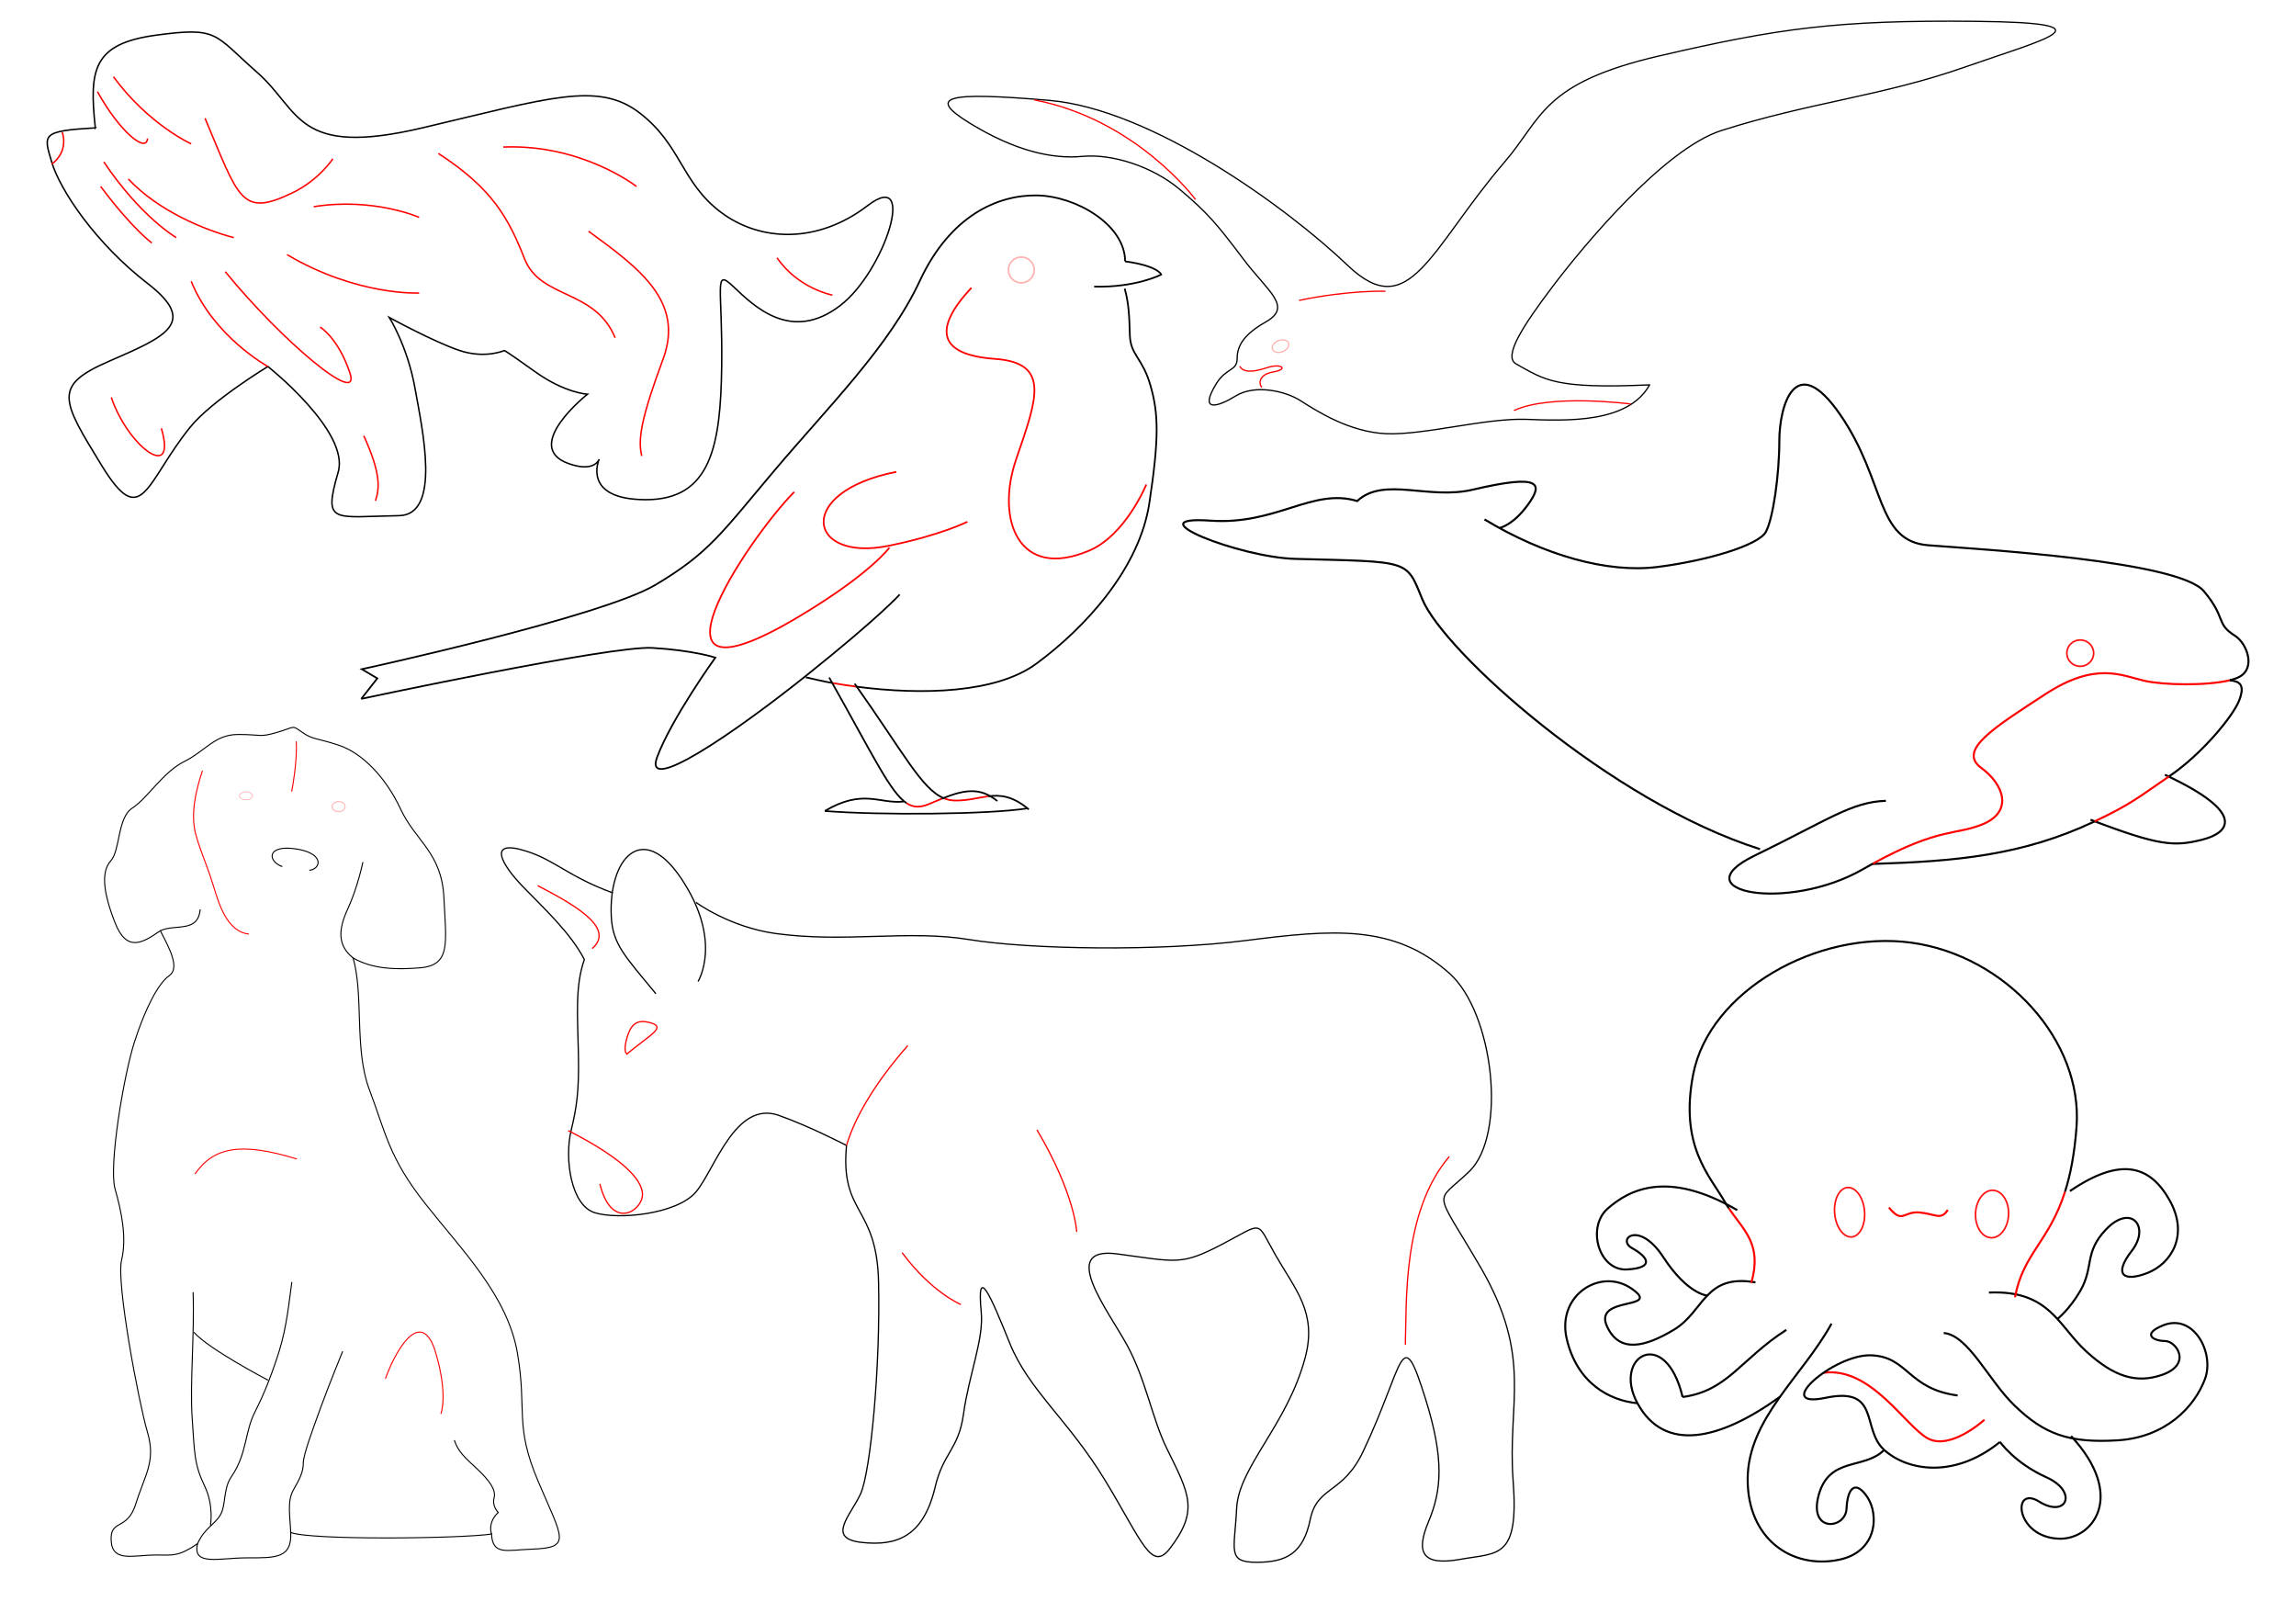 <?xml version="1.0" encoding="UTF-8" standalone="no"?>
<!-- Created with Inkscape (http://www.inkscape.org/) -->

<svg
   width="297mm"
   height="210mm"
   viewBox="0 0 297 210"
   version="1.1"
   id="svg5"
   inkscape:version="1.1 (c68e22c387, 2021-05-23)"
   sodipodi:docname="animals3.svg"
   xmlns:inkscape="http://www.inkscape.org/namespaces/inkscape"
   xmlns:sodipodi="http://sodipodi.sourceforge.net/DTD/sodipodi-0.dtd"
   xmlns="http://www.w3.org/2000/svg"
   xmlns:svg="http://www.w3.org/2000/svg">
  <sodipodi:namedview
     id="namedview7"
     pagecolor="#ffffff"
     bordercolor="#666666"
     borderopacity="1.0"
     inkscape:pageshadow="2"
     inkscape:pageopacity="0.0"
     inkscape:pagecheckerboard="0"
     inkscape:document-units="mm"
     showgrid="false"
     inkscape:zoom="0.49507648"
     inkscape:cx="607.98687"
     inkscape:cy="221.17795"
     inkscape:window-width="1920"
     inkscape:window-height="1017"
     inkscape:window-x="-8"
     inkscape:window-y="-8"
     inkscape:window-maximized="1"
     inkscape:current-layer="layer2"
     showguides="false" />
  <defs
     id="defs2" />
  <g
     inkscape:groupmode="layer"
     id="layer4"
     inkscape:label="Photo"
     style="display:inline" />
  <g
     inkscape:groupmode="layer"
     id="layer2"
     inkscape:label="Cut"
     style="display:inline">
    <g
       id="g124160"
       transform="rotate(5.285,-858.541,42.627)"
       inkscape:label="gOctopus">
      <path
         style="fill:none;stroke:#ff0000;stroke-width:0.265px;stroke-linecap:butt;stroke-linejoin:miter;stroke-opacity:1"
         d="m 250.113,54.111 c 2.004,2.004 1.871,0.267 4.008,0.267 2.138,0 2.806,0.802 3.607,-0.668"
         id="path6995" />
      <ellipse
         style="opacity:0.932;fill:none;fill-opacity:1;stroke:#ff0000;stroke-width:0.212;stroke-linecap:round;stroke-linejoin:round;stroke-miterlimit:4;stroke-dasharray:none"
         id="path6760"
         cx="260.468"
         cy="66.782"
         rx="2.138"
         ry="3.073"
         transform="rotate(-2.858)" />
      <ellipse
         style="opacity:0.932;fill:none;fill-opacity:1;stroke:#ff0000;stroke-width:0.212;stroke-linecap:round;stroke-linejoin:round;stroke-miterlimit:4;stroke-dasharray:none"
         id="path6758"
         cx="231.261"
         cy="98.176"
         rx="1.937"
         ry="3.207"
         transform="rotate(-10.315)" />
      <path
         style="fill:none;stroke:#000000;stroke-width:0.265px;stroke-linecap:butt;stroke-linejoin:miter;stroke-opacity:1"
         d="m 238.355,79.764 c -7.282,6.346 -14.229,8.618 -18.304,2.539 -3.84,-5.729 2.672,-10.421 5.745,-1.336"
         id="path6734"
         sodipodi:nodetypes="csc" />
      <path
         style="fill:none;stroke:#000000;stroke-width:0.265px;stroke-linecap:butt;stroke-linejoin:miter;stroke-opacity:1"
         d="m 238.355,71.079 c -5.612,4.409 -6.814,8.551 -12.559,9.887"
         id="path6732"
         sodipodi:nodetypes="cc" />
      <path
         style="fill:none;stroke:#ff0000;stroke-width:0.265px;stroke-linecap:butt;stroke-linejoin:miter;stroke-opacity:1"
         d="m 243.7,76.156 c 6.012,-1.336 11.089,5.879 14.162,7.215 3.073,1.336 7.081,-3.073 7.081,-3.073"
         id="path6730" />
      <path
         style="fill:none;stroke:#000000;stroke-width:0.265px;stroke-linecap:butt;stroke-linejoin:miter;stroke-opacity:1"
         d="m 261.202,77.492 c -6.547,-0.267 -6.814,-4.409 -11.624,-4.142 -4.81,0.267 -12.292,8.15 -5.344,6.012 6.948,-2.138 4.943,3.607 8.15,6.012 3.207,2.405 9.353,2.939 14.83,-2.405"
         id="path6728" />
      <path
         style="fill:none;stroke:#000000;stroke-width:0.265px;stroke-linecap:butt;stroke-linejoin:miter;stroke-opacity:1"
         d="m 244.101,69.743 c -3.073,7.081 -9.62,13.227 -8.952,20.976 0.668,7.749 6.767,11.138 12.693,9.353 4.877,-1.47 4.676,-6.28 2.939,-8.417 -1.737,-2.138 -2.672,-0.935 -2.539,1.737 0.134,2.672 -4.676,3.607 -3.741,-1.47 0.935,-5.077 5.612,-3.741 7.883,-6.547"
         id="path6726"
         sodipodi:nodetypes="csssssc" />
      <path
         style="fill:none;stroke:#000000;stroke-width:0.265px;stroke-linecap:butt;stroke-linejoin:miter;stroke-opacity:1"
         d="m 276.3,81.367 c 7.883,7.081 4.008,13.105 -0.334,13.361 -5.678,0.334 -6.747,-6.413 -3.006,-4.543 3.741,1.871 4.943,-1.737 0.668,-3.207 -4.275,-1.47 -6.413,-4.008 -6.413,-4.008"
         id="path6724"
         sodipodi:nodetypes="csssc" />
      <path
         style="fill:none;stroke:#000000;stroke-width:0.265px;stroke-linecap:butt;stroke-linejoin:miter;stroke-opacity:1"
         d="m 233.813,65.334 c -6.68,-0.534 -6.213,4.342 -9.954,7.081 -3.531,2.585 -6.698,3.658 -8.618,0.401 -2.298,-3.899 7.081,-2.739 2.672,-5.211 -4.223,-2.367 -9.553,1.737 -7.749,7.215 1.855,5.633 6.28,7.482 9.887,7.482"
         id="path6722"
         sodipodi:nodetypes="cssssc" />
      <path
         style="fill:none;stroke:#000000;stroke-width:0.265px;stroke-linecap:butt;stroke-linejoin:miter;stroke-opacity:1"
         d="m 230.606,56.249 c -9.486,-4.409 -14.162,-1.336 -16.701,1.336 -2.539,2.672 -0.401,8.15 3.207,7.616 3.607,-0.534 2.539,-1.871 0.401,-2.806 -2.138,-0.935 0.534,-3.741 4.142,0.802 3.607,4.543 6.146,4.409 6.146,4.409"
         id="path6720" />
      <path
         style="fill:none;stroke:#000000;stroke-width:0.265px;stroke-linecap:butt;stroke-linejoin:miter;stroke-opacity:1"
         d="m 264.008,63.864 c 7.749,-1.069 9.353,3.474 13.227,6.413 3.875,2.939 6.824,3.571 10.021,2.138 3.84,-1.722 1.47,-4.543 -2e-5,-4.409 -1.47,0.134 -3.14,-0.601 -0.401,-2.004 3.777,-1.935 6.948,2.939 6.012,6.413 -1.013,3.761 -4.409,8.016 -10.555,8.952 -6.146,0.935 -9.486,0.134 -13.762,-3.34 -3.594,-2.92 -6.68,-8.417 -9.887,-8.417"
         id="path5336"
         sodipodi:nodetypes="csssssssc" />
      <path
         style="fill:none;stroke:#000000;stroke-width:0.265px;stroke-linecap:butt;stroke-linejoin:miter;stroke-opacity:1"
         d="m 273.227,49.836 c 6.146,-5.077 10.021,-4.275 12.96,10e-7 2.939,4.275 0.935,8.15 -2.004,9.62 -2.939,1.47 -4.409,0.668 -2.271,-2.672 2.138,-3.34 -0.668,-6.146 -3.607,-2.405 -2.52,3.207 -1.069,4.943 -2.539,8.15 -1.158,2.527 -2.605,3.908 -2.605,3.908"
         id="path5334"
         sodipodi:nodetypes="csssssc" />
      <path
         id="path2988"
         style="fill:none;stroke:#ff0000;stroke-width:1px;stroke-linecap:butt;stroke-linejoin:miter;stroke-opacity:1"
         d="m 977.544,369.892 c -7.791,24.607 -20.566,30.397 -24.452,51.785"
         transform="matrix(0.263,-0.024,0.024,0.263,6.639,-23.867)" />
      <path
         id="path9838"
         style="fill:none;stroke:#000000;stroke-width:1px;stroke-linecap:butt;stroke-linejoin:miter;stroke-opacity:1"
         d="m 812.891,378.303 c -0.704,-1.043 -1.391,-2.124 -2.046,-3.256 -7.432,-12.859 -22.253,-27.278 -15.537,-62.293 7.837,-40.86 60.826,-70.949 106.9,-64.658 46.074,6.291 84.038,47.842 80.915,90.148 -0.99,13.408 -3.015,23.548 -5.58,31.649"
         transform="matrix(0.263,-0.024,0.024,0.263,6.639,-23.867)" />
      <path
         id="path9533"
         style="fill:none;stroke:#ff0000;stroke-width:1px;stroke-linecap:butt;stroke-linejoin:miter;stroke-opacity:1"
         d="m 823.903,414.796 c 5.45,-18.919 -3.719,-25.695 -11.012,-36.494"
         transform="matrix(0.263,-0.024,0.024,0.263,6.639,-23.867)" />
    </g>
    <g
       id="g8577"
       inkscape:label="gSpringer"
       transform="matrix(0.506,0,0,0.506,-159.897,98.213)">
      <path
         style="display:inline;fill:none;stroke:#000000;stroke-width:0.265px;stroke-linecap:butt;stroke-linejoin:miter;stroke-opacity:1"
         d="m 365.364,136.176 c 0.384,11.06 -0.846,23.401 -0.232,32.233 0.614,8.833 0.482,11.73 3.173,17.306 2.437,5.051 1.492,10.137 1.492,10.137"
         id="path4244"
         sodipodi:nodetypes="cssc" />
      <path
         style="fill:none;stroke:#000000;stroke-width:0.265px;stroke-linecap:butt;stroke-linejoin:miter;stroke-opacity:1"
         d="m 441.649,198.009 c -8.085,1.199 -46.613,1.594 -51.331,-0.415 0.354,6.693 -3.979,6.499 -11.169,6.499 -7.19,0 -14.027,2.182 -12.644,-3.626 -4.762,3.256 -6.193,2.945 -10.431,2.904 -5.779,-0.057 -11.281,2.006 -11.646,-3.565 -0.381,-5.806 4.106,-2.404 6.319,-9.594 2.212,-7.19 5.173,-10.732 2.961,-18.199 -2.212,-7.467 -8.02,-38.164 -6.637,-43.971 1.383,-5.808 0,-12.445 -1.659,-18.252 -1.659,-5.808 2.212,-29.038 4.978,-37.611 2.766,-8.573 6.084,-14.934 8.85,-16.87 2.766,-1.936 0.255,-6.693 -2.254,-11.508 -4.425,3.042 -8.532,5.701 -11.574,-2.043 -3.042,-7.743 -3.595,-13.039 -1.106,-15.805 2.489,-2.765 1.659,-11.021 5.531,-13.51 3.872,-2.489 7.743,-9.126 13.274,-11.892 5.531,-2.765 7.743,-6.914 13.827,-6.914 6.084,0 5.254,0.83 9.956,-0.553 4.701,-1.383 3.595,-1.936 6.361,1e-7 2.765,1.936 3.595,1.383 9.403,3.319 5.808,1.936 11.892,8.02 15.763,16.316 3.872,8.296 10.509,11.062 11.062,22.677 0.553,11.615 1.855,17.235 -6.167,17.891 -5.92,0.484 -12.073,0.383 -17.064,-2.54 2.765,9.403 0.277,23.366 4.148,33.598 4.213,11.134 4.978,17.423 14.381,29.314 9.403,11.892 21.018,23.507 23.507,38.164 2.489,14.657 -0.83,18.252 5.254,32.633 6.236,14.739 8.825,17.064 -1.659,17.423 -6.381,0.218 -9.956,1.659 -10.232,-3.872 z"
         id="path1727"
         sodipodi:nodetypes="ccscsssssssscssssssssssscsssssc" />
      <path
         style="fill:none;stroke:#000000;stroke-width:0.265px;stroke-linecap:butt;stroke-linejoin:miter;stroke-opacity:1"
         d="m 366.505,200.468 c 1.778,-3.999 4.39,-4.844 5.849,-7.378 1.459,-2.535 0.663,-6.624 2.765,-9.678 4.071,-5.914 3.393,-11.358 6.034,-16.565 2.641,-5.207 4.132,-9.33 5.537,-13.465 2.084,-6.134 2.806,-10.89 3.915,-19.8"
         id="path4188"
         sodipodi:nodetypes="csczsc" />
      <path
         style="fill:none;stroke:#000000;stroke-width:0.265px;stroke-linecap:butt;stroke-linejoin:miter;stroke-opacity:1"
         d="m 365.558,146.415 c 3.737,4.312 18.973,12.265 18.973,12.265"
         id="path6631" />
      <path
         style="fill:none;stroke:#000000;stroke-width:0.265px;stroke-linecap:butt;stroke-linejoin:miter;stroke-opacity:1"
         d="m 390.319,197.595 c -0.134,-4.035 -0.996,-7.964 0.728,-10.935 1.725,-2.97 2.491,-4.695 2.491,-6.803 0,-2.108 2.396,-8.528 4.408,-14.086 2.012,-5.558 5.653,-14.469 5.653,-14.469"
         id="path6633" />
      <path
         style="fill:none;stroke:#000000;stroke-width:0.265px;stroke-linecap:butt;stroke-linejoin:miter;stroke-opacity:1"
         d="m 441.649,198.009 c -0.967,-3.3 1.716,-5.504 1.716,-5.504 0,0 -1.629,-1.629 -1.054,-3.737 0.575,-2.108 -1.342,-4.599 -4.408,-7.474 -3.066,-2.875 -4.791,-4.312 -5.749,-7.282"
         id="path6635" />
      <path
         style="fill:none;stroke:#000000;stroke-width:0.265px;stroke-linecap:butt;stroke-linejoin:miter;stroke-opacity:1"
         d="m 388.172,27.405 c -3.737,-1.341 -4.001,-5.428 2.875,-4.599 7.953,0.958 7.187,5.174 4.025,5.558"
         id="path6637"
         sodipodi:nodetypes="csc" />
      <path
         style="fill:none;stroke:#000000;stroke-width:0.265px;stroke-linecap:butt;stroke-linejoin:miter;stroke-opacity:1"
         d="m 356.984,43.802 c 3.879,-1.832 9.629,0.66 10.203,-5.473"
         id="path7107" />
      <path
         style="fill:none;stroke:#000000;stroke-width:0.265px;stroke-linecap:butt;stroke-linejoin:miter;stroke-opacity:1"
         d="m 406.251,50.749 c -3.993,-3.222 -3.801,-7.246 -1.31,-12.612 2.491,-5.366 3.833,-11.882 3.833,-11.882"
         id="path8111"
         sodipodi:nodetypes="csc" />
      <path
         style="fill:none;stroke:#ff0000;stroke-width:0.265px;stroke-linecap:butt;stroke-linejoin:miter;stroke-opacity:1"
         d="m 367.762,2.875 c -3.641,10.924 -2.108,15.331 -0.958,18.781 1.15,3.45 2.491,6.516 3.833,10.924 1.341,4.408 3.45,11.499 9.007,12.073"
         id="path8241" />
      <path
         style="fill:none;stroke:#ff0000;stroke-width:0.265px;stroke-linecap:butt;stroke-linejoin:miter;stroke-opacity:1"
         d="M 391.718,-4.599 C 392.101,0.383 390.568,8.241 390.568,8.241"
         id="path8309" />
      <path
         style="fill:none;stroke:#ff0000;stroke-width:0.265px;stroke-linecap:butt;stroke-linejoin:miter;stroke-opacity:1"
         d="m 391.909,102.146 c -14.373,-4.408 -21.272,-3.066 -26.063,3.833"
         id="path8311" />
      <path
         style="fill:none;stroke:#ff0000;stroke-width:0.265px;stroke-linecap:butt;stroke-linejoin:miter;stroke-opacity:1"
         d="m 414.523,158.297 c 3.45,-9.39 9.582,-17.631 12.84,-6.707 3.258,10.924 1.341,15.715 1.341,15.715"
         id="path8346"
         sodipodi:nodetypes="csc" />
      <ellipse
         style="opacity:0.295;fill:none;stroke:#ff0000;stroke-width:0.207;stroke-linecap:round;stroke-linejoin:round;stroke-miterlimit:4;stroke-dasharray:none"
         id="path23631"
         cx="378.902"
         cy="9.318"
         rx="1.684"
         ry="1.01" />
      <ellipse
         style="opacity:0.295;fill:none;stroke:#ff0000;stroke-width:0.265;stroke-linecap:round;stroke-linejoin:round;stroke-miterlimit:4;stroke-dasharray:none"
         id="path23629"
         cx="402.564"
         cy="12.076"
         rx="1.655"
         ry="1.287" />
    </g>
    <g
       id="g19773"
       inkscape:label="gMouette"
       transform="matrix(0.623,0,0,0.623,-237.815,35.465)">
      <path
         style="fill:none;stroke:#000000;stroke-width:0.265px;stroke-linecap:butt;stroke-linejoin:miter;stroke-opacity:1"
         d="m 724.236,22.968 c -19.687,0.895 -21.731,-1.002 -27.726,-4.35 -2.717,-1.518 1.403,-7.876 7.641,-16.124 6.257,-8.275 23.02,-28.498 35,-32.322 18.279,-5.835 33.408,-7.159 50.41,-13.125 17.002,-5.966 31.32,-9.247 2.386,-9.545 -28.934,-0.298 -41.163,1.491 -65.623,7.159 -24.459,5.667 -24.282,12.842 -32.215,22.073 -15.419,17.942 -19.687,33.706 -32.513,21.477 C 648.77,-14.019 620.731,-34.303 599.553,-36.092 c -21.178,-1.79 -25.653,-0.895 -16.406,4.773 9.247,5.667 17.002,7.457 23.266,6.861 6.264,-0.597 14.616,2.088 20.283,6.861 5.667,4.773 7.732,7.187 13.106,14.348 5.169,6.887 10.389,9.947 4.764,13.143 -4.515,2.566 -5.966,4.897 -5.966,7.582 0,2.685 -2.265,1.881 -4.34,5.266 -3.656,5.963 0.191,4.9 4.069,2.513 3.878,-2.386 10.142,-1.092 13.423,0.996 3.281,2.088 10.142,6.562 17.897,6.861 7.755,0.298 20.582,-3.281 28.934,-2.983 8.352,0.298 21.178,0.895 25.653,-7.159 z"
         id="path17932"
         sodipodi:nodetypes="cssssssssssssssssssssc" />
      <path
         style="fill:none;stroke:#ff0000;stroke-width:0.265px;stroke-linecap:butt;stroke-linejoin:miter;stroke-opacity:1"
         d="m 639.13,19.095 c 0.697,1.287 2.575,1.341 5.632,0.322 3.057,-1.019 4.559,0.322 1.395,0.858 -3.165,0.536 -3.111,2.521 -2.414,3.218"
         id="path18670" />
      <ellipse
         style="opacity:0.295;fill:none;stroke:#ff0000;stroke-width:0.265;stroke-linecap:round;stroke-linejoin:round;stroke-miterlimit:4;stroke-dasharray:none"
         id="path18727"
         cx="597.215"
         cy="250.899"
         rx="1.785"
         ry="1.222"
         transform="rotate(-21.467)" />
      <path
         style="fill:none;stroke:#ff0000;stroke-width:0.265px;stroke-linecap:butt;stroke-linejoin:miter;stroke-opacity:1"
         d="m 596.479,-36.191 c 21.225,4.082 33.47,20.681 33.47,20.681"
         id="path19336"
         sodipodi:nodetypes="cc" />
      <path
         style="fill:none;stroke:#ff0000;stroke-width:0.265px;stroke-linecap:butt;stroke-linejoin:miter;stroke-opacity:1"
         d="M 651.447,5.442 C 661.787,3.265 669.407,3.538 669.407,3.538"
         id="path19537" />
      <path
         style="fill:none;stroke:#ff0000;stroke-width:0.265px;stroke-linecap:butt;stroke-linejoin:miter;stroke-opacity:1"
         d="m 696.074,28.3 c 7.619,-3.538 24.218,-1.361 24.218,-1.361"
         id="path19572" />
    </g>
    <g
       id="g16294"
       inkscape:label="gOldEnglishSheepdog"
       transform="matrix(0.719,0,0,0.719,-313.683,0.83)">
      <path
         style="fill:none;stroke:#000000;stroke-width:0.265px;stroke-linecap:butt;stroke-linejoin:miter;stroke-opacity:1"
         d="m 453.427,21.847 c -1.15,-10.54 -0.383,-15.14 10.924,-16.673 11.307,-1.533 10.349,-0.192 18.206,6.707 7.857,6.899 6.899,15.331 29.705,9.965 22.805,-5.366 31.621,-8.432 39.095,-2.683 7.474,5.749 7.474,12.457 14.565,17.823 7.091,5.366 17.439,5.749 26.447,-1.15 9.007,-6.899 3.141,11.834 -4.983,18.014 -8.816,6.707 -15.523,10e-7 -19.164,-3.45 -3.641,-3.45 -1.916,0.146 -2.108,14.373 -0.192,14.182 -1.916,23.955 -13.607,23.955 -11.69,0 -8.432,-7.282 -8.432,-7.282 0,0 -0.799,2.497 -5.558,0.767 -8.432,-3.066 3.45,-12.457 3.45,-12.457 0,0 -4.025,-0.192 -9.39,-4.024 -5.366,-3.833 -5.558,-3.833 -5.558,-3.833 0,0 -3.45,1.533 -8.049,0 -4.599,-1.533 -12.648,-5.941 -12.648,-5.941 0,0 3.258,5.174 4.599,12.648 1.341,7.474 4.79,22.874 -2.875,22.997 -11.882,0.192 -13.677,1.653 -10.924,-7.857 2.108,-7.282 -12.648,-18.973 -12.648,-18.973 0,0 -10.112,6.123 -13.99,10.924 -8.049,9.965 -8.624,18.781 -15.906,6.899 -7.282,-11.882 -8.816,-14.373 1.341,-18.781 10.157,-4.408 16.098,-6.899 6.899,-13.99 -9.199,-7.091 -15.715,-16.673 -17.248,-21.847 -1.471,-4.965 -1.916,-5.558 7.857,-6.133 z"
         id="path8705"
         sodipodi:nodetypes="csssssssssscscscscssscsssssc" />
      <path
         style="fill:none;stroke:#ff0000;stroke-width:0.265px;stroke-linecap:butt;stroke-linejoin:miter;stroke-opacity:1"
         d="m 473.166,20.122 c 6.133,14.565 6.499,17.838 15.715,13.415 4.791,-2.3 7.282,-6.133 7.282,-6.133"
         id="path10469"
         sodipodi:nodetypes="csc" />
      <path
         style="fill:none;stroke:#ff0000;stroke-width:0.265px;stroke-linecap:butt;stroke-linejoin:miter;stroke-opacity:1"
         d="m 456.685,12.648 c 6.324,8.624 13.99,12.073 13.99,12.073"
         id="path10580" />
      <path
         style="fill:none;stroke:#ff0000;stroke-width:0.265px;stroke-linecap:butt;stroke-linejoin:miter;stroke-opacity:1"
         d="m 453.81,15.331 c 4.024,7.282 8.816,11.115 9.007,8.432"
         id="path10582" />
      <path
         style="fill:none;stroke:#ff0000;stroke-width:0.265px;stroke-linecap:butt;stroke-linejoin:miter;stroke-opacity:1"
         d="m 454.96,27.98 c 6.708,9.965 13.032,13.607 13.032,13.607"
         id="path10748" />
      <path
         style="fill:none;stroke:#ff0000;stroke-width:0.265px;stroke-linecap:butt;stroke-linejoin:miter;stroke-opacity:1"
         d="m 459.368,31.046 c 5.366,5.749 13.798,9.199 18.973,10.54"
         id="path10783" />
      <path
         style="fill:none;stroke:#ff0000;stroke-width:0.265px;stroke-linecap:butt;stroke-linejoin:miter;stroke-opacity:1"
         d="m 454.385,32.388 c 5.749,7.666 9.199,10.157 9.199,10.157"
         id="path10818" />
      <path
         style="fill:none;stroke:#ff0000;stroke-width:0.265px;stroke-linecap:butt;stroke-linejoin:miter;stroke-opacity:1"
         d="m 447.486,22.614 c 1.15,3.833 -1.916,5.749 -1.916,5.749"
         id="path10853" />
      <path
         style="fill:none;stroke:#ff0000;stroke-width:0.265px;stroke-linecap:butt;stroke-linejoin:miter;stroke-opacity:1"
         d="m 470.675,49.444 c 4.024,9.965 13.798,15.331 13.798,15.331"
         id="path10888" />
      <path
         style="fill:none;stroke:#ff0000;stroke-width:0.265px;stroke-linecap:butt;stroke-linejoin:miter;stroke-opacity:1"
         d="m 476.807,47.719 c 10.157,12.457 24.53,24.53 22.422,18.206 -2.108,-6.324 -5.366,-8.241 -5.366,-8.241"
         id="path10923" />
      <path
         style="fill:none;stroke:#ff0000;stroke-width:0.265px;stroke-linecap:butt;stroke-linejoin:miter;stroke-opacity:1"
         d="m 487.922,44.653 c 12.648,7.474 23.764,6.899 23.764,6.899"
         id="path10958" />
      <path
         style="fill:none;stroke:#ff0000;stroke-width:0.265px;stroke-linecap:butt;stroke-linejoin:miter;stroke-opacity:1"
         d="m 492.713,36.029 c 10.732,-1.725 18.973,1.916 18.973,1.916"
         id="path10993" />
      <path
         style="fill:none;stroke:#ff0000;stroke-width:0.265px;stroke-linecap:butt;stroke-linejoin:miter;stroke-opacity:1"
         d="m 526.826,25.297 c 14.182,-0.575 23.955,7.091 23.955,7.091"
         id="path11028" />
      <path
         style="fill:none;stroke:#ff0000;stroke-width:0.265px;stroke-linecap:butt;stroke-linejoin:miter;stroke-opacity:1"
         d="m 456.301,70.333 c 3.066,9.007 11.882,15.331 9.007,5.558"
         id="path11194"
         sodipodi:nodetypes="cc" />
      <path
         style="fill:none;stroke:#ff0000;stroke-width:0.265px;stroke-linecap:butt;stroke-linejoin:miter;stroke-opacity:1"
         d="m 501.721,77.232 c 3.066,6.707 2.875,9.39 2.108,11.69"
         id="path11338" />
      <path
         style="fill:none;stroke:#ff0000;stroke-width:0.265px;stroke-linecap:butt;stroke-linejoin:miter;stroke-opacity:1"
         d="m 515.136,26.447 c 9.774,6.324 12.648,11.69 15.523,18.973 2.875,7.282 12.648,5.366 16.29,14.182"
         id="path11373" />
      <path
         style="fill:none;stroke:#ff0000;stroke-width:0.265px;stroke-linecap:butt;stroke-linejoin:miter;stroke-opacity:1"
         d="m 542.157,40.437 c 9.199,6.707 17.248,12.648 13.415,22.997 -3.833,10.349 -4.599,14.373 -3.833,17.439"
         id="path11408" />
      <path
         style="fill:none;stroke:#ff0000;stroke-width:0.265px;stroke-linecap:butt;stroke-linejoin:miter;stroke-opacity:1"
         d="m 576.078,45.228 c 3.833,5.558 9.965,6.707 9.965,6.707"
         id="path11443" />
    </g>
    <g
       id="g17885"
       inkscape:label="gPoitou"
       transform="matrix(0.616,0,0,0.616,-148.563,242.972)">
      <path
         style="fill:none;stroke:#000000;stroke-width:0.265px;stroke-linecap:butt;stroke-linejoin:miter;stroke-opacity:1"
         d="m 378.901,-185.79 c -6.448,-7.857 -9.062,-10.354 -9.36,-16.137 -0.626,-12.18 6.466,-20.366 14.698,-8.046 8.797,13.165 3.522,21.602 3.522,21.602"
         id="path11694"
         sodipodi:nodetypes="cssc" />
      <path
         style="fill:none;stroke:#000000;stroke-width:0.265px;stroke-linecap:butt;stroke-linejoin:miter;stroke-opacity:1"
         d="m 369.854,-206.967 c -9.406,-3.458 -11.976,-6.778 -18.079,-8.734 -8.559,-2.744 -5.166,2.88 -0.861,7.356 4.305,4.477 10.045,9.694 12.972,15.376 -1.959,5.508 -1.424,11.695 -1.252,19.787 0.172,8.093 -0.386,11.298 -1.545,16.183 -1.402,5.909 -0.016,15.634 4.977,17.184 4.993,1.55 17.273,0.308 21.233,-4.341 3.96,-4.649 8.278,-19.332 17.425,-16.094 6.621,2.344 14.211,6.316 14.211,6.316"
         id="path11696"
         sodipodi:nodetypes="csscsssssc" />
      <path
         style="fill:none;stroke:#000000;stroke-width:0.265px;stroke-linecap:butt;stroke-linejoin:miter;stroke-opacity:1"
         d="m 418.935,-153.934 c -1.348,14.62 6.352,12.451 6.73,28.615 0.413,17.676 -1.671,39.893 -3.76,44.488 -2.089,4.595 -7.31,9.399 0.209,10.234 7.519,0.835 13.014,-1.32 15.456,-11.696 1.671,-7.101 4.906,-7.853 5.924,-15.2 1.16,-8.369 4.283,-15.741 3.734,-21.447 -1.009,-10.484 2.039,-3.246 6.007,6.57 3.968,9.817 12.323,16.083 20.051,28.823 7.728,12.741 9.697,19.285 13.576,14.203 6.057,-7.937 4.091,-11.336 -0.627,-20.886 -3.144,-6.366 -4.386,-14.412 -8.355,-21.722 -3.968,-7.31 -14.62,-20.886 -2.089,-19.215 12.532,1.671 13.367,2.506 22.14,-2.089 8.772,-4.595 6.893,-5.013 11.07,2.297 4.177,7.31 8.769,12.056 6.266,21.513 -3.76,14.203 -13.994,22.975 -14.412,31.747 -0.418,8.772 -2.089,11.279 4.177,11.279 6.266,0 9.817,-1.88 11.279,-8.981 1.462,-7.101 6.803,-5.264 11.07,-14.203 8.772,-18.38 7.937,-27.779 13.158,-11.07 3.962,12.679 3.342,19.216 0.627,25.69 -2.715,6.475 -1.462,9.399 6.684,7.937 7.943,-1.426 12.323,2e-6 11.07,-16.5 -1.253,-16.5 4.245,-25.818 -6.893,-44.906 -9.964,-17.078 -9.608,-12.95 -2.298,-20.051 7.94,-7.713 5.121,-33.262 -4.177,-41.564 -11.696,-10.443 -24.646,-9.19 -42.817,-6.893 -18.171,2.297 -45.324,1.88 -58.064,-0.209 -12.741,-2.089 -25.937,0.73 -40.52,-1.253 -9.751,-1.326 -16.834,-6.558 -16.834,-6.558"
         id="path11731"
         sodipodi:nodetypes="csssssssssssssssssssssssssssssc" />
      <path
         style="display:inline;fill:none;stroke:#ff0000;stroke-width:0.265px;stroke-linecap:butt;stroke-linejoin:miter;stroke-opacity:1"
         d="m 360.499,-157.066 c 5.942,3.054 15.079,8.313 15.58,13.116 0.368,3.532 -6.432,8.313 -8.939,-1.921"
         id="path15280"
         sodipodi:nodetypes="csc" />
      <path
         style="display:inline;fill:none;stroke:#ff0000;stroke-width:0.265px;stroke-linecap:butt;stroke-linejoin:miter;stroke-opacity:1"
         d="m 372.833,-173.158 c 5.013,-4.177 8.729,-5.743 4.376,-6.674 -2.601,-0.556 -3.663,0.847 -4.368,3.252 -0.912,3.114 -0.008,3.421 -0.008,3.421 z"
         id="path15519"
         sodipodi:nodetypes="cssc" />
      <path
         style="display:inline;fill:none;stroke:#ff0000;stroke-width:0.265px;stroke-linecap:butt;stroke-linejoin:miter;stroke-opacity:1"
         d="m 431.805,-174.911 c -6.587,7.499 -11.046,14.795 -12.87,20.977"
         id="path15801" />
      <path
         style="display:inline;fill:none;stroke:#ff0000;stroke-width:0.265px;stroke-linecap:butt;stroke-linejoin:miter;stroke-opacity:1"
         d="m 545.508,-151.603 c -9.931,11.654 -8.918,30.908 -9.222,39.522"
         id="path15836"
         sodipodi:nodetypes="cc" />
      <path
         style="display:inline;fill:none;stroke:#ff0000;stroke-width:0.265px;stroke-linecap:butt;stroke-linejoin:miter;stroke-opacity:1"
         d="m 430.607,-131.433 c 6.172,8.351 12.345,10.892 12.345,10.892 m 15.975,-36.671 c 7.988,13.434 8.351,21.421 8.351,21.421"
         id="path16079" />
      <path
         style="fill:none;stroke:#ff0000;stroke-width:0.265px;stroke-linecap:butt;stroke-linejoin:miter;stroke-opacity:1"
         d="m 354.064,-208.501 c 9.041,4.663 16.08,9.167 11.46,13.232"
         id="path17753"
         sodipodi:nodetypes="cc" />
    </g>
    <g
       id="g2163"
       transform="translate(38.833,14.194)"
       inkscape:label="gRougeGorge">
      <path
         style="fill:none;stroke:#000000;stroke-width:0.221px;stroke-linecap:butt;stroke-linejoin:miter;stroke-opacity:1"
         d="m 7.898,76.19 c 0,0 32.313,-6.902 37.646,-6.588 5.333,0.314 8.157,1.255 8.157,1.255 0,0 -5.647,7.843 -7.529,12.862 -1.882,5.019 10.039,-3.137 19.45,-10.666 9.412,-7.529 11.921,-10.353 11.921,-10.353"
         id="path16386" />
      <path
         style="fill:none;stroke:#000000;stroke-width:0.221px;stroke-linecap:butt;stroke-linejoin:miter;stroke-opacity:1"
         d="M 7.898,76.19 9.972,73.541 7.969,72.354 c 0,0 31.008,-6.751 37.982,-10.905 6.973,-4.154 8.531,-6.676 15.43,-14.837 6.899,-8.16 14.837,-16.023 18.768,-24.48 3.932,-8.457 10.089,-11.127 15.133,-11.053 5.044,0.074 11.424,3.783 11.424,8.531"
         id="path16388" />
      <path
         style="fill:none;stroke:#000000;stroke-width:0.221;stroke-linecap:butt;stroke-linejoin:miter;stroke-miterlimit:4;stroke-dasharray:none;stroke-opacity:1"
         d="m 102.7,22.874 c 5.415,0.148 8.679,-1.558 8.679,-1.558 0,0 -0.371,-1.113 -4.674,-1.706"
         id="path16390"
         sodipodi:nodetypes="ccc" />
      <path
         id="path16522"
         style="fill:none;stroke:#000000;stroke-width:0.834px;stroke-linecap:butt;stroke-linejoin:miter;stroke-opacity:1"
         d="m 271.322,281.541 c 32.438,4.266 68.497,3.156 87.958,-11.16 24.393,-17.944 50.468,-46.823 55.234,-78.505 4.766,-31.683 4.486,-43.458 0.561,-57.197 -3.925,-13.738 -9.813,-14.86 -10.094,-24.673 -0.28,-9.813 -0.561,-15.701 -2.523,-22.71"
         transform="scale(0.265)" />
      <path
         id="path2067"
         style="fill:none;stroke:#ff0000;stroke-width:0.834px;stroke-linecap:butt;stroke-linejoin:miter;stroke-opacity:1"
         d="m 259.911,279.8 c 3.729,0.648 7.544,1.233 11.41,1.741"
         transform="scale(0.265)" />
      <path
         id="path2065"
         style="fill:none;stroke:#000000;stroke-width:0.834px;stroke-linecap:butt;stroke-linejoin:miter;stroke-opacity:1"
         d="m 246.806,277.012 c 3.933,0.871 8.906,2.059 13.105,2.788"
         transform="scale(0.265)"
         sodipodi:nodetypes="cc" />
      <path
         style="fill:none;stroke:#ff0000;stroke-width:0.221px;stroke-linecap:butt;stroke-linejoin:miter;stroke-opacity:1"
         d="m 63.903,49.432 c -6.157,6.231 -21.34,29.183 0.519,16.172 9.347,-5.564 11.795,-8.976 11.795,-8.976"
         id="path16524"
         sodipodi:nodetypes="csc" />
      <path
         style="fill:none;stroke:#ff0000;stroke-width:0.221;stroke-linecap:butt;stroke-linejoin:miter;stroke-miterlimit:4;stroke-dasharray:none;stroke-opacity:1"
         d="m 77.107,46.835 c -13.205,2.596 -11.513,11.685 -1.039,9.57 6.76,-1.365 10.237,-3.116 10.237,-3.116"
         id="path16649"
         sodipodi:nodetypes="csc" />
      <path
         style="fill:none;stroke:#ff0000;stroke-width:0.221px;stroke-linecap:butt;stroke-linejoin:miter;stroke-opacity:1"
         d="m 86.825,23.023 c -5.044,5.415 -4.228,8.679 3.041,9.199 7.27,0.519 5.415,5.193 2.745,12.982 -2.671,7.789 0.302,15.735 9.495,11.795 4.674,-2.003 7.344,-8.531 7.344,-8.531"
         id="path17010"
         sodipodi:nodetypes="csssc" />
      <circle
         style="opacity:0.295;fill:none;stroke:#ff0000;stroke-width:0.221;stroke-linecap:round;stroke-linejoin:round;stroke-miterlimit:4;stroke-dasharray:none"
         id="path17338"
         cx="93.279"
         cy="20.723"
         r="1.668" />
      <path
         id="path19884"
         style="fill:none;stroke:#000000;stroke-width:0.834px;stroke-linecap:butt;stroke-linejoin:miter;stroke-opacity:1"
         d="m 335.727,335.079 c 6.077,-0.787 12.018,-0.224 19.934,6.409"
         transform="scale(0.265)" />
      <path
         id="path1715"
         style="fill:none;stroke:#ff0000;stroke-width:0.834px;stroke-linecap:butt;stroke-linejoin:miter;stroke-opacity:1"
         d="m 314.338,336.085 c 1.698,0.677 3.446,1.026 5.305,1.053 6.188,0.09 11.18,-1.424 16.084,-2.059"
         transform="scale(0.265)" />
      <path
         id="path1713"
         style="fill:none;stroke:#000000;stroke-width:0.834px;stroke-linecap:butt;stroke-linejoin:miter;stroke-opacity:1"
         d="m 270.645,280.108 c 23.819,33.555 32.735,51.606 43.692,55.976"
         transform="scale(0.265)" />
      <path
         id="path19886"
         style="fill:none;stroke:#000000;stroke-width:0.834px;stroke-linecap:butt;stroke-linejoin:miter;stroke-opacity:1"
         d="m 313.102,336.268 c 11.092,-4.439 18.724,-5.795 27.167,1.112"
         transform="scale(0.265)" />
      <path
         id="path1577"
         style="fill:none;stroke:#ff0000;stroke-width:0.834px;stroke-linecap:butt;stroke-linejoin:miter;stroke-opacity:1"
         d="m 295.987,338.424 c 3.454,2.286 6.846,2.198 11.206,0.321 2.081,-0.896 4.045,-1.73 5.91,-2.476"
         transform="scale(0.265)" />
      <path
         id="path1575"
         style="fill:none;stroke:#000000;stroke-width:0.834px;stroke-linecap:butt;stroke-linejoin:miter;stroke-opacity:1"
         d="m 258.195,277.096 c 21.459,38.009 29.791,56.034 37.791,61.328"
         transform="scale(0.265)" />
      <path
         style="fill:none;stroke:#000000;stroke-width:0.221px;stroke-linecap:butt;stroke-linejoin:miter;stroke-opacity:1"
         d="m 78.09,89.467 c -3.135,0.372 -5.228,-1.724 -10.23,1.228"
         id="path19888"
         sodipodi:nodetypes="cc" />
      <path
         style="fill:none;stroke:#000000;stroke-width:0.212;stroke-linecap:butt;stroke-linejoin:miter;stroke-miterlimit:4;stroke-dasharray:none;stroke-opacity:1"
         d="m 67.86,90.695 c 7.027,0.559 21.14,0.459 26.242,-0.343"
         id="path1769" />
    </g>
    <g
       id="g14172"
       inkscape:label="gOrque">
      <path
         style="fill:none;stroke:#000000;stroke-width:0.265px;stroke-linecap:butt;stroke-linejoin:miter;stroke-opacity:1"
         d="m 270.421,106.017 c 8.885,3.407 10.822,3.474 14.363,2.605 3.541,-0.868 6.012,-3.407 -4.743,-8.417"
         id="path12520"
         sodipodi:nodetypes="csc" />
      <path
         id="path12581"
         style="fill:none;stroke:#000000;stroke-width:1px;stroke-linecap:butt;stroke-linejoin:miter;stroke-opacity:1"
         d="m 914,421.652 c 40.398,-1.262 72.979,-4.017 108.317,-20.704 0.064,-0.03 0.128,-0.061 0.192,-0.091"
         transform="scale(0.265)" />
      <path
         id="path12583"
         style="fill:none;stroke:#ff0000;stroke-width:1px;stroke-linecap:butt;stroke-linejoin:miter;stroke-opacity:1"
         d="m 1022.509,400.857 c 17.751,-8.395 21.713,-11.961 36.27,-21.933"
         transform="scale(0.265)" />
      <path
         id="path12314"
         style="fill:none;stroke:#000000;stroke-width:1px;stroke-linecap:butt;stroke-linejoin:miter;stroke-opacity:1"
         d="m 1058.779,378.924 c 0.215,-0.148 0.433,-0.297 0.653,-0.447 15.149,-10.352 30.551,-28.783 33.581,-36.61 3.03,-7.827 0.177,-9.349 -4.62,-9.854"
         transform="scale(0.265)"
         sodipodi:nodetypes="ccsc" />
      <path
         id="path10052"
         style="fill:none;stroke:#000000;stroke-width:1px;stroke-linecap:butt;stroke-linejoin:miter;stroke-opacity:1"
         d="m 914.274,421.464 c -1.551,0.853 -3.156,1.757 -4.819,2.713 -36.863,21.209 -89.38,11.109 -53.022,-6.565 36.358,-17.674 47.467,-26.259 64.132,-26.764"
         transform="scale(0.265)" />
      <path
         id="path13394"
         style="fill:none;stroke:#ff0000;stroke-width:1px;stroke-linecap:butt;stroke-linejoin:miter;stroke-opacity:1"
         d="m 1088.393,332.012 c -11.101,2.727 -32.159,2.402 -41.585,0.26 -11.109,-2.525 -23.734,-9.594 -48.477,6.565 -24.744,16.159 -42.923,27.268 -31.308,35.853 11.614,8.585 15.149,21.209 1.515,27.268 -13.019,5.786 -21.434,1.443 -54.263,19.506"
         transform="scale(0.265)"
         sodipodi:nodetypes="cssssc" />
      <path
         id="path12983"
         style="fill:none;stroke:#000000;stroke-width:1px;stroke-linecap:butt;stroke-linejoin:miter;stroke-opacity:1"
         d="m 724.635,253.496 c 29.288,17.674 60.092,26.259 84.33,23.229 24.239,-3.03 49.487,-10.604 53.022,-17.169 3.535,-6.565 6.565,-27.773 6.565,-44.438 0,-16.664 7.575,-44.943 29.793,-12.624 22.219,32.318 17.169,61.607 42.923,63.627 25.754,2.02 122.203,7.575 134.575,22.471 11.111,13.378 5.555,15.654 15.149,21.714 5.567,3.516 10.352,15.402 2.272,19.946 -1.224,0.689 -2.89,1.273 -4.873,1.76"
         transform="scale(0.265)"
         sodipodi:nodetypes="cssssssssc" />
      <path
         style="fill:none;stroke:#000000;stroke-width:0.265px;stroke-linecap:butt;stroke-linejoin:miter;stroke-opacity:1"
         d="m 227.667,109.825 c -19.373,-6.146 -40.926,-25.572 -43.69,-32.333 -2.107,-5.154 -1.47,-4.81 -16.434,-5.211 -7.232,-0.194 -20.985,-5.637 -10.956,-4.943 8.538,0.591 13.201,-4.284 18.972,-2.539 3.474,-3.207 9.192,-0.11 14.964,-1.47 8.953,-2.109 9.085,-0.739 7.081,2.004 -1.92,2.628 -3.607,2.939 -3.607,2.939"
         id="path10054"
         sodipodi:nodetypes="cssscssc" />
      <ellipse
         style="opacity:0.932;fill:none;fill-opacity:1;stroke:#ff0000;stroke-width:0.212;stroke-linecap:round;stroke-linejoin:round;stroke-miterlimit:4;stroke-dasharray:none"
         id="path13570"
         cx="269.09"
         cy="84.473"
         rx="1.737"
         ry="1.703" />
    </g>
  </g>
  <g
     inkscape:groupmode="layer"
     id="layer3"
     inkscape:label="Engrave"
     style="display:inline" />
</svg>
